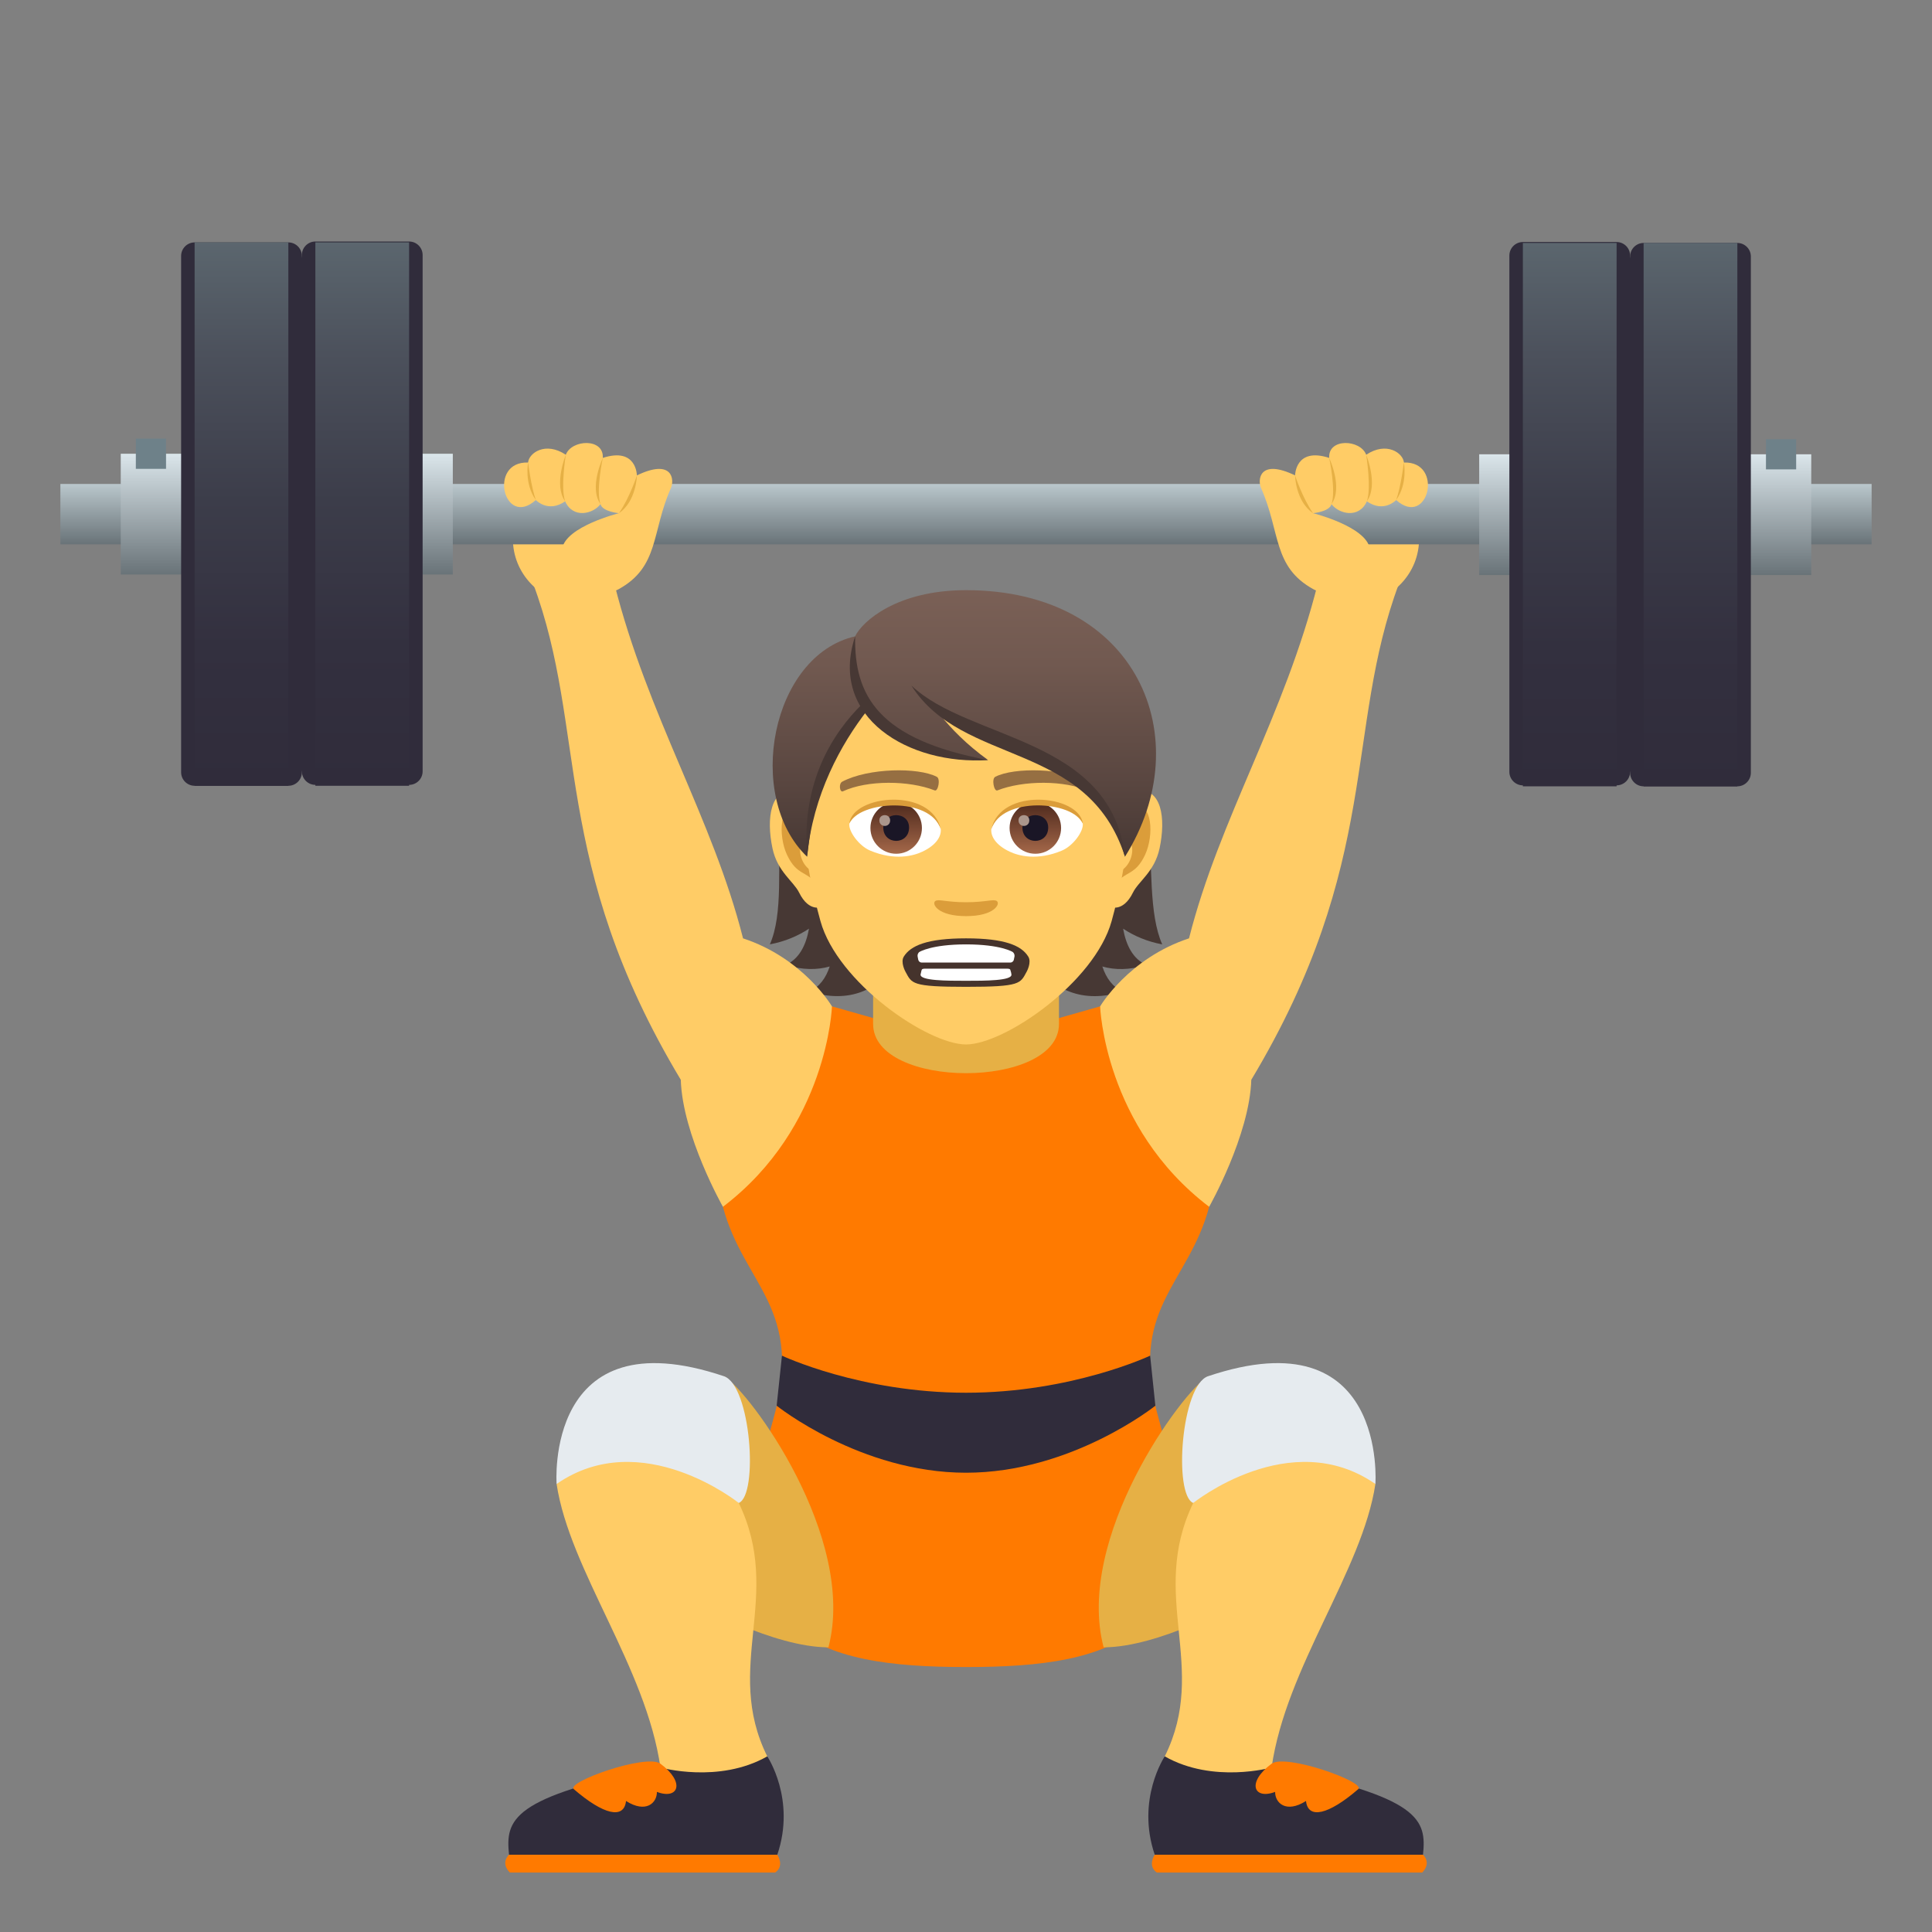 <?xml version="1.0" encoding="utf-8"?>
<!-- Generator: Adobe Illustrator 15.0.0, SVG Export Plug-In . SVG Version: 6.00 Build 0)  -->
<!DOCTYPE svg PUBLIC "-//W3C//DTD SVG 1.1//EN" "http://www.w3.org/Graphics/SVG/1.1/DTD/svg11.dtd">
<svg version="1.1" id="Layer_1" xmlns:x="http://ns.adobe.com/Extensibility/1.0/" xmlns:i="http://ns.adobe.com/AdobeIllustrator/10.0/" xmlns:graph="http://ns.adobe.com/Graphs/1.0/"
	 xmlns="http://www.w3.org/2000/svg" xmlns:xlink="http://www.w3.org/1999/xlink" xmlns:a="http://ns.adobe.com/AdobeSVGViewerExtensions/3.0/"
	 x="0px" y="0px" width="64px" height="64px" viewBox="0 0 64 64" enable-background="new 0 0 64 64" xml:space="preserve">
<rect x="0" y="0" width="64" height="64" fill="#808080" stroke="none"/>
<path fill="#473834" d="M37.205,30.764c0.369,0.244,0.797,0.426,1.295,0.52c-0.885-2.014,0.449-6.237-2.285-9.341
	c-3.856,0.115-4.389,12.56,0.984,10.904c-0.342-0.147-0.557-0.45-0.682-0.83c0.414,0.118,0.898,0.122,1.463-0.051
	C37.531,31.771,37.303,31.315,37.205,30.764z"/>
<path fill="#473834" d="M27.527,21.942c-2.734,3.104-1.14,7.327-2.024,9.341c0.498-0.094,0.926-0.275,1.296-0.52
	c-0.099,0.552-0.328,1.008-0.776,1.202c0.563,0.173,1.048,0.169,1.462,0.051c-0.125,0.38-0.34,0.683-0.682,0.83
	C32.175,34.502,31.382,22.058,27.527,21.942z"/>
<path fill="#FF7A00" d="M40.055,39.978l-3.611-6.641l-4.442,1.262l-4.441-1.262l-3.613,6.641c0.697,2.613,2.717,3.349,1.662,7.06
	c-2.043,7.193,1.459,8.185,6.393,8.185c4.934,0,8.434-0.991,6.391-8.185C37.338,43.326,39.357,42.591,40.055,39.978z"/>
<path fill="#302C3B" d="M38.1,44.908c0,0-2.598,1.228-6.098,1.228c-3.5,0-6.099-1.228-6.099-1.228l-0.175,1.658
	c0,0,2.773,2.22,6.273,2.22c3.5,0,6.272-2.22,6.272-2.22L38.1,44.908z"/>
<path fill="#FFCC66" d="M36.443,33.337c0,0,0.938-1.593,2.945-2.253c1.006-3.978,3.156-7.35,4.268-11.763h2.691
	c-1.824,4.871-0.568,9.234-4.896,16.448c-0.057,1.844-1.396,4.208-1.396,4.208C36.576,37.332,36.443,33.337,36.443,33.337z"/>
<path fill="#FFCC66" d="M27.56,33.337c0,0-0.939-1.593-2.946-2.253c-1.005-3.978-3.156-7.35-4.267-11.763h-2.691
	c1.824,4.871,0.567,9.234,4.896,16.448c0.056,1.844,1.396,4.208,1.396,4.208C27.426,37.332,27.56,33.337,27.56,33.337z"/>
<path fill="#FFCC66" d="M47.01,17.806c0.033,2.475-3.883,3.42-4,0H47.01z"/>
<path fill="#FFCC66" d="M16.989,17.806c-0.033,2.475,3.883,3.42,4,0H16.989z"/>
<path fill="#E6B045" d="M23.039,53.122c0,0,2.574,1.448,4.404,1.448c0.951-3.628-2.601-8.472-3.462-8.981L23.039,53.122z"/>
<path fill="#FFCC66" d="M25.417,58.183c0,0-0.277,1.474-3.539,0.369c-0.477-3.33-3.004-6.521-3.44-9.393
	c0,0,2.734-3.072,6.035,0.629C25.962,52.875,23.947,55.222,25.417,58.183z"/>
<path fill="#E6EBEF" d="M24.473,49.788c0,0-3.217-2.584-6.035-0.629c0,0-0.41-5.572,5.543-3.57
	C24.873,45.89,25.131,49.513,24.473,49.788z"/>
<path fill="#302C3B" d="M25.749,61.44c0.625-1.836-0.332-3.258-0.332-3.258c-1.605,0.914-3.539,0.369-3.539,0.369
	c-4.967,0.969-5.133,1.74-5.016,2.889H25.749z"/>
<path fill="#FF7A00" d="M25.679,62.03c0.322-0.223,0.07-0.59,0.07-0.59h-8.887c0,0-0.297,0.26,0.027,0.59H25.679z"/>
<path fill="#FF7A00" d="M21.872,58.421c-0.484-0.33-3.131,0.615-2.863,0.848c0.988,0.852,1.662,1.004,1.729,0.391
	c0.662,0.42,1.027,0.063,1.023-0.301C22.472,59.628,22.716,59.046,21.872,58.421z"/>
<path fill="#E6B045" d="M40.961,53.122c0,0-2.574,1.448-4.402,1.448c-0.953-3.628,2.6-8.472,3.461-8.981L40.961,53.122z"/>
<path fill="#FFCC66" d="M38.584,58.183c0,0,0.277,1.474,3.539,0.369c0.477-3.33,3.004-6.521,3.439-9.393
	c0,0-2.734-3.072-6.035,0.629C38.039,52.875,40.053,55.222,38.584,58.183z"/>
<path fill="#E6EBEF" d="M39.527,49.788c0,0,3.217-2.584,6.035-0.629c0,0,0.41-5.572-5.543-3.57
	C39.127,45.89,38.869,49.513,39.527,49.788z"/>
<path fill="#302C3B" d="M38.252,61.44c-0.625-1.836,0.332-3.258,0.332-3.258c1.605,0.914,3.539,0.369,3.539,0.369
	c4.967,0.969,5.133,1.74,5.016,2.889H38.252z"/>
<path fill="#FF7A00" d="M38.322,62.03c-0.322-0.223-0.07-0.59-0.07-0.59h8.887c0,0,0.297,0.26-0.027,0.59H38.322z"/>
<path fill="#FF7A00" d="M42.129,58.421c0.484-0.33,3.131,0.615,2.863,0.848c-0.988,0.852-1.662,1.004-1.729,0.391
	c-0.662,0.42-1.027,0.063-1.023-0.301C41.529,59.628,41.285,59.046,42.129,58.421z"/>
<linearGradient id="SVGID_1_" gradientUnits="userSpaceOnUse" x1="32.001" y1="18.032" x2="32.001" y2="16.032">
	<stop  offset="0" style="stop-color:#697378"/>
	<stop  offset="1" style="stop-color:#BAC7CC"/>
	<a:midPointStop  offset="0" style="stop-color:#697378"/>
	<a:midPointStop  offset="0.5" style="stop-color:#697378"/>
	<a:midPointStop  offset="1" style="stop-color:#BAC7CC"/>
</linearGradient>
<rect x="2" y="16.032" fill="url(#SVGID_1_)" width="60" height="2"/>
<path fill="#FFCC66" d="M46.25,16.564c0,0-0.408,0.437-0.971,0.042c-0.258,0.582-0.924,0.423-1.172,0.093
	C44.045,16.952,43.496,17,43.496,17s1.758,0.438,1.881,1.173c0.27,1.614-1.367,1.621-1.865,1.348
	c-1.361-0.746-1.086-1.893-1.738-3.354c-0.121-0.273-0.059-0.989,1.127-0.419c0,0,0.006-0.946,1.131-0.579
	c-0.045-0.663,1.031-0.618,1.225-0.105c0.674-0.45,1.223-0.057,1.25,0.258C47.844,15.276,47.313,17.512,46.25,16.564z"/>
<path fill="#E6B045" d="M46.25,16.564c0.158-0.444,0.256-1.243,0.256-1.243S46.641,16.021,46.25,16.564z"/>
<path fill="#E6B045" d="M45.279,16.606c0.158-0.444-0.023-1.543-0.023-1.543S45.67,16.063,45.279,16.606z"/>
<path fill="#E6B045" d="M44.107,16.699c0.158-0.443-0.076-1.53-0.076-1.53S44.498,16.156,44.107,16.699z"/>
<path fill="#E6B045" d="M43.496,17c-0.58-0.394-0.596-1.252-0.596-1.252S43.141,16.486,43.496,17z"/>
<path fill="#FFCC66" d="M17.75,16.564c0,0,0.408,0.437,0.971,0.042c0.257,0.582,0.924,0.423,1.171,0.093
	C19.955,16.952,20.503,17,20.503,17s-1.757,0.438-1.88,1.173c-0.27,1.614,1.366,1.621,1.864,1.348
	c1.362-0.746,1.087-1.893,1.738-3.354c0.121-0.273,0.059-0.989-1.127-0.419c0,0-0.006-0.946-1.13-0.579
	c0.045-0.663-1.032-0.618-1.225-0.105c-0.675-0.45-1.223-0.057-1.25,0.258C16.157,15.276,16.687,17.512,17.75,16.564z"/>
<path fill="#E6B045" d="M17.75,16.564c-0.158-0.444-0.256-1.243-0.256-1.243S17.36,16.021,17.75,16.564z"/>
<path fill="#E6B045" d="M18.721,16.606c-0.158-0.444,0.023-1.543,0.023-1.543S18.331,16.063,18.721,16.606z"/>
<path fill="#E6B045" d="M19.892,16.699c-0.158-0.443,0.077-1.53,0.077-1.53S19.502,16.156,19.892,16.699z"/>
<path fill="#E6B045" d="M20.503,17c0.58-0.394,0.596-1.252,0.596-1.252S20.86,16.486,20.503,17z"/>
<linearGradient id="SVGID_2_" gradientUnits="userSpaceOnUse" x1="9.5" y1="19.031" x2="9.5" y2="15.031">
	<stop  offset="0" style="stop-color:#697378"/>
	<stop  offset="1" style="stop-color:#DBE6EB"/>
	<a:midPointStop  offset="0" style="stop-color:#697378"/>
	<a:midPointStop  offset="0.5" style="stop-color:#697378"/>
	<a:midPointStop  offset="1" style="stop-color:#DBE6EB"/>
</linearGradient>
<rect x="4" y="15.031" fill="url(#SVGID_2_)" width="11" height="4"/>
<rect x="4.5" y="14.531" fill="#6E8189" width="1" height="1"/>
<path fill="#302C3B" d="M10,25.583c0,0.246-0.201,0.447-0.447,0.447H6.447C6.201,26.03,6,25.829,6,25.583V8.478
	C6,8.231,6.201,8.03,6.447,8.03h3.105C9.799,8.03,10,8.231,10,8.478C10.545,11.97,10.545,22.094,10,25.583z"/>
<path fill="#302C3B" d="M14,25.553C14,25.799,13.799,26,13.553,26h-3.105C10.201,26,10,25.799,10,25.553V8.447
	C10,8.201,10.201,8,10.447,8h3.105C13.799,8,14,8.201,14,8.447V25.553z"/>
<linearGradient id="SVGID_3_" gradientUnits="userSpaceOnUse" x1="8" y1="26.03" x2="8" y2="8.03">
	<stop  offset="0" style="stop-color:#302C3B"/>
	<stop  offset="0.258" style="stop-color:#33303F"/>
	<stop  offset="0.525" style="stop-color:#3C3D4A"/>
	<stop  offset="0.796" style="stop-color:#4C515C"/>
	<stop  offset="1" style="stop-color:#5B666E"/>
	<a:midPointStop  offset="0" style="stop-color:#302C3B"/>
	<a:midPointStop  offset="0.7" style="stop-color:#302C3B"/>
	<a:midPointStop  offset="1" style="stop-color:#5B666E"/>
</linearGradient>
<rect x="6.447" y="8.03" fill="url(#SVGID_3_)" width="3.105" height="18"/>
<linearGradient id="SVGID_4_" gradientUnits="userSpaceOnUse" x1="12" y1="26.03" x2="12" y2="8.03">
	<stop  offset="0" style="stop-color:#302C3B"/>
	<stop  offset="0.258" style="stop-color:#33303F"/>
	<stop  offset="0.525" style="stop-color:#3C3D4A"/>
	<stop  offset="0.796" style="stop-color:#4C515C"/>
	<stop  offset="1" style="stop-color:#5B666E"/>
	<a:midPointStop  offset="0" style="stop-color:#302C3B"/>
	<a:midPointStop  offset="0.7" style="stop-color:#302C3B"/>
	<a:midPointStop  offset="1" style="stop-color:#5B666E"/>
</linearGradient>
<rect x="10.447" y="8.03" fill="url(#SVGID_4_)" width="3.105" height="18"/>
<linearGradient id="SVGID_5_" gradientUnits="userSpaceOnUse" x1="-1954.892" y1="19.049" x2="-1954.892" y2="15.049" gradientTransform="matrix(-1 0 0 1 -1900.392 0)">
	<stop  offset="0" style="stop-color:#697378"/>
	<stop  offset="1" style="stop-color:#DBE6EB"/>
	<a:midPointStop  offset="0" style="stop-color:#697378"/>
	<a:midPointStop  offset="0.5" style="stop-color:#697378"/>
	<a:midPointStop  offset="1" style="stop-color:#DBE6EB"/>
</linearGradient>
<rect x="49" y="15.049" fill="url(#SVGID_5_)" width="11" height="4"/>
<rect x="58.5" y="14.549" fill="#6E8189" width="1" height="1"/>
<path fill="#302C3B" d="M54,25.601c0,0.246,0.201,0.447,0.447,0.447h3.105c0.246,0,0.447-0.201,0.447-0.447V8.495
	c0-0.246-0.201-0.447-0.447-0.447h-3.105C54.201,8.048,54,8.249,54,8.495C53.455,11.987,53.455,22.11,54,25.601z"/>
<path fill="#302C3B" d="M50,25.569c0,0.246,0.201,0.447,0.447,0.447h3.105c0.246,0,0.447-0.201,0.447-0.447V8.464
	c0-0.246-0.201-0.447-0.447-0.447h-3.105C50.201,8.017,50,8.218,50,8.464V25.569z"/>
<linearGradient id="SVGID_6_" gradientUnits="userSpaceOnUse" x1="-1956.392" y1="26.048" x2="-1956.392" y2="8.048" gradientTransform="matrix(-1 0 0 1 -1900.392 0)">
	<stop  offset="0" style="stop-color:#302C3B"/>
	<stop  offset="0.258" style="stop-color:#33303F"/>
	<stop  offset="0.525" style="stop-color:#3C3D4A"/>
	<stop  offset="0.796" style="stop-color:#4C515C"/>
	<stop  offset="1" style="stop-color:#5B666E"/>
	<a:midPointStop  offset="0" style="stop-color:#302C3B"/>
	<a:midPointStop  offset="0.7" style="stop-color:#302C3B"/>
	<a:midPointStop  offset="1" style="stop-color:#5B666E"/>
</linearGradient>
<rect x="54.447" y="8.048" fill="url(#SVGID_6_)" width="3.105" height="18"/>
<linearGradient id="SVGID_7_" gradientUnits="userSpaceOnUse" x1="-1952.392" y1="26.048" x2="-1952.392" y2="8.048" gradientTransform="matrix(-1 0 0 1 -1900.392 0)">
	<stop  offset="0" style="stop-color:#302C3B"/>
	<stop  offset="0.258" style="stop-color:#33303F"/>
	<stop  offset="0.525" style="stop-color:#3C3D4A"/>
	<stop  offset="0.796" style="stop-color:#4C515C"/>
	<stop  offset="1" style="stop-color:#5B666E"/>
	<a:midPointStop  offset="0" style="stop-color:#302C3B"/>
	<a:midPointStop  offset="0.7" style="stop-color:#302C3B"/>
	<a:midPointStop  offset="1" style="stop-color:#5B666E"/>
</linearGradient>
<rect x="50.447" y="8.048" fill="url(#SVGID_7_)" width="3.105" height="18"/>
<path fill="#E6B045" d="M28.923,33.92c0,2.174,6.157,2.174,6.157,0c0-0.74,0-2.406,0-2.406h-6.157
	C28.923,31.514,28.923,33.18,28.923,33.92z"/>
<path id="Path_615_" fill="#FFCC66" d="M37.625,26.183c-0.871,0.105-1.5,3.016-0.951,3.783c0.076,0.107,0.525,0.278,0.857-0.399
	c0.184-0.375,0.715-0.688,0.881-1.463C38.623,27.112,38.492,26.077,37.625,26.183z"/>
<path id="Path_614_" fill="#FFCC66" d="M26.377,26.183c0.871,0.105,1.499,3.016,0.952,3.783c-0.076,0.107-0.526,0.278-0.858-0.399
	c-0.185-0.375-0.716-0.688-0.881-1.463C25.38,27.112,25.512,26.077,26.377,26.183z"/>
<path id="Path_613_" fill="#DB9D3A" d="M37.602,26.74c-0.227,0.071-0.475,0.417-0.609,0.991c0.793-0.171,0.596,1.149-0.094,1.175
	c0.006,0.133,0.014,0.27,0.031,0.413c0.332-0.482,0.67-0.289,1.004-1.006C38.234,27.667,38.164,26.564,37.602,26.74z"/>
<path id="Path_612_" fill="#DB9D3A" d="M27.011,27.729c-0.135-0.572-0.382-0.918-0.609-0.989c-0.563-0.176-0.635,0.927-0.333,1.573
	c0.334,0.717,0.672,0.523,1.005,1.006c0.016-0.145,0.025-0.281,0.031-0.414C26.422,28.873,26.226,27.569,27.011,27.729z"/>
<path fill="#FFCC66" d="M32.001,20.588c-3.773,0-5.59,3.066-5.363,7.009c0.047,0.793,0.267,1.937,0.541,2.916
	c0.565,2.036,3.551,4.086,4.822,4.086c1.27,0,4.256-2.05,4.823-4.086c0.271-0.979,0.492-2.123,0.539-2.916
	C37.59,23.654,35.773,20.588,32.001,20.588z"/>
<path id="Path_611_" fill="#966F42" d="M36.1,25.892c-0.863-0.455-2.514-0.479-3.129-0.16c-0.131,0.062-0.045,0.493,0.067,0.452
	c0.857-0.338,2.24-0.346,3.041,0.029C36.186,26.262,36.23,25.955,36.1,25.892z"/>
<path id="Path_610_" fill="#966F42" d="M27.903,25.892c0.862-0.455,2.513-0.479,3.128-0.16c0.132,0.062,0.045,0.493-0.065,0.452
	c-0.858-0.338-2.239-0.346-3.042,0.029C27.816,26.262,27.773,25.955,27.903,25.892z"/>
<path id="Path_609_" fill="#DB9D3A" d="M33.02,29.848c-0.108-0.075-0.361,0.04-1.018,0.04c-0.658,0-0.91-0.115-1.019-0.04
	c-0.128,0.091,0.077,0.5,1.019,0.5S33.148,29.938,33.02,29.848z"/>
<path id="Path_606_" fill="#FFFFFF" d="M31.162,27.445c0.032,0.25-0.137,0.545-0.606,0.767c-0.298,0.141-0.918,0.307-1.732-0.036
	c-0.365-0.153-0.722-0.633-0.689-0.897C28.576,26.447,30.749,26.326,31.162,27.445z"/>
<linearGradient id="Oval_1_" gradientUnits="userSpaceOnUse" x1="-423.904" y1="477.96" x2="-423.904" y2="478.22" gradientTransform="matrix(6.57 0 0 -6.57 2814.78 3168.528)">
	<stop  offset="0" style="stop-color:#A6694A"/>
	<stop  offset="1" style="stop-color:#4F2A1E"/>
	<a:midPointStop  offset="0" style="stop-color:#A6694A"/>
	<a:midPointStop  offset="0.5" style="stop-color:#A6694A"/>
	<a:midPointStop  offset="1" style="stop-color:#4F2A1E"/>
</linearGradient>
<circle id="Oval_58_" fill="url(#Oval_1_)" cx="29.687" cy="27.429" r="0.853"/>
<path id="Path_605_" fill="#1A1626" d="M29.26,27.413c0,0.59,0.854,0.59,0.854,0C30.115,26.866,29.26,26.866,29.26,27.413z"/>
<path id="Path_604_" fill="#AB968C" d="M29.13,27.175c0,0.247,0.357,0.247,0.357,0C29.488,26.945,29.13,26.945,29.13,27.175z"/>
<path id="Path_603_" fill="#DB9D3A" d="M31.166,27.479c-0.346-1.112-2.71-0.948-3.032-0.2C28.252,26.32,30.871,26.068,31.166,27.479
	z"/>
<path id="Path_602_" fill="#FFFFFF" d="M32.84,27.445c-0.032,0.25,0.138,0.545,0.607,0.767c0.299,0.141,0.918,0.307,1.732-0.036
	c0.365-0.153,0.721-0.633,0.689-0.897C35.428,26.447,33.254,26.326,32.84,27.445z"/>
<linearGradient id="Oval_2_" gradientUnits="userSpaceOnUse" x1="-425.902" y1="477.96" x2="-425.902" y2="478.22" gradientTransform="matrix(6.57 0 0 -6.57 2832.511 3168.528)">
	<stop  offset="0" style="stop-color:#A6694A"/>
	<stop  offset="1" style="stop-color:#4F2A1E"/>
	<a:midPointStop  offset="0" style="stop-color:#A6694A"/>
	<a:midPointStop  offset="0.5" style="stop-color:#A6694A"/>
	<a:midPointStop  offset="1" style="stop-color:#4F2A1E"/>
</linearGradient>
<circle id="Oval_57_" fill="url(#Oval_2_)" cx="34.297" cy="27.429" r="0.853"/>
<path id="Path_601_" fill="#1A1626" d="M33.869,27.413c0,0.59,0.854,0.59,0.854,0C34.723,26.866,33.869,26.866,33.869,27.413z"/>
<path id="Path_600_" fill="#AB968C" d="M33.74,27.175c0,0.247,0.357,0.247,0.357,0C34.098,26.945,33.74,26.945,33.74,27.175z"/>
<path id="Path_581_" fill="#DB9D3A" d="M32.837,27.479c0.346-1.112,2.708-0.952,3.032-0.2C35.75,26.32,33.133,26.068,32.837,27.479z
	"/>
<linearGradient id="SVGID_8_" gradientUnits="userSpaceOnUse" x1="31.945" y1="28.38" x2="31.945" y2="19.55">
	<stop  offset="0" style="stop-color:#473834"/>
	<stop  offset="0.272" style="stop-color:#594640"/>
	<stop  offset="0.723" style="stop-color:#715950"/>
	<stop  offset="1" style="stop-color:#7A6056"/>
	<a:midPointStop  offset="0" style="stop-color:#473834"/>
	<a:midPointStop  offset="0.4" style="stop-color:#473834"/>
	<a:midPointStop  offset="1" style="stop-color:#7A6056"/>
</linearGradient>
<path fill="url(#SVGID_8_)" d="M32.001,19.55c-2.295,0-3.441,1.038-3.675,1.53c-2.775,0.633-3.667,5.307-1.59,7.3
	c0.258-2.124,0.507-3.489,1.921-4.927c0.825,1.104,2.539,1.725,4.074,1.725c-0.727-0.526-1.223-1.043-1.611-1.524
	c2.563,1.174,5.434,1.926,6.145,4.727C39.732,24.461,37.684,19.55,32.001,19.55z"/>
<path fill="#45332C" d="M34.061,31.686c-0.225-0.361-0.771-0.602-2.059-0.602c-1.287,0-1.834,0.24-2.061,0.602
	c-0.121,0.191,0.053,0.502,0.053,0.502c0.215,0.391,0.184,0.502,2.008,0.502c1.821,0,1.793-0.111,2.008-0.502
	C34.01,32.188,34.184,31.877,34.061,31.686z"/>
<path fill="#FFFFFF" d="M33.607,31.684c0.01-0.055-0.02-0.123-0.063-0.15c0,0-0.391-0.25-1.543-0.25c-1.15,0-1.543,0.25-1.543,0.25
	c-0.045,0.027-0.072,0.096-0.061,0.15l0.02,0.104c0.01,0.055,0.059,0.098,0.111,0.098h2.946c0.051,0,0.102-0.043,0.111-0.098
	L33.607,31.684z"/>
<path fill="#FFFFFF" d="M32.001,32.49c0.631,0,1.53,0,1.504-0.209c-0.002-0.037-0.014-0.08-0.029-0.127
	c-0.012-0.053-0.025-0.066-0.135-0.066c-0.236,0-2.499,0-2.682,0c-0.107,0-0.121,0.014-0.135,0.066
	c-0.012,0.047-0.023,0.09-0.029,0.127C30.472,32.49,31.371,32.49,32.001,32.49z"/>
<path fill="#473834" d="M28.328,21.079c-0.035,1.956,0.754,3.42,4.404,4.098C30.115,25.354,27.431,23.772,28.328,21.079z"/>
<path fill="#473834" d="M28.556,23.328c-0.953,0.939-2.022,2.566-1.819,5.051c0.189-2.054,1.133-3.745,1.987-4.84
	C28.664,23.473,28.607,23.402,28.556,23.328z"/>
<path fill="#473834" d="M30.19,22.708c1.913,1.827,6.617,1.708,7.076,5.671C36.039,24.524,31.88,25.389,30.19,22.708z"/>
</svg>
